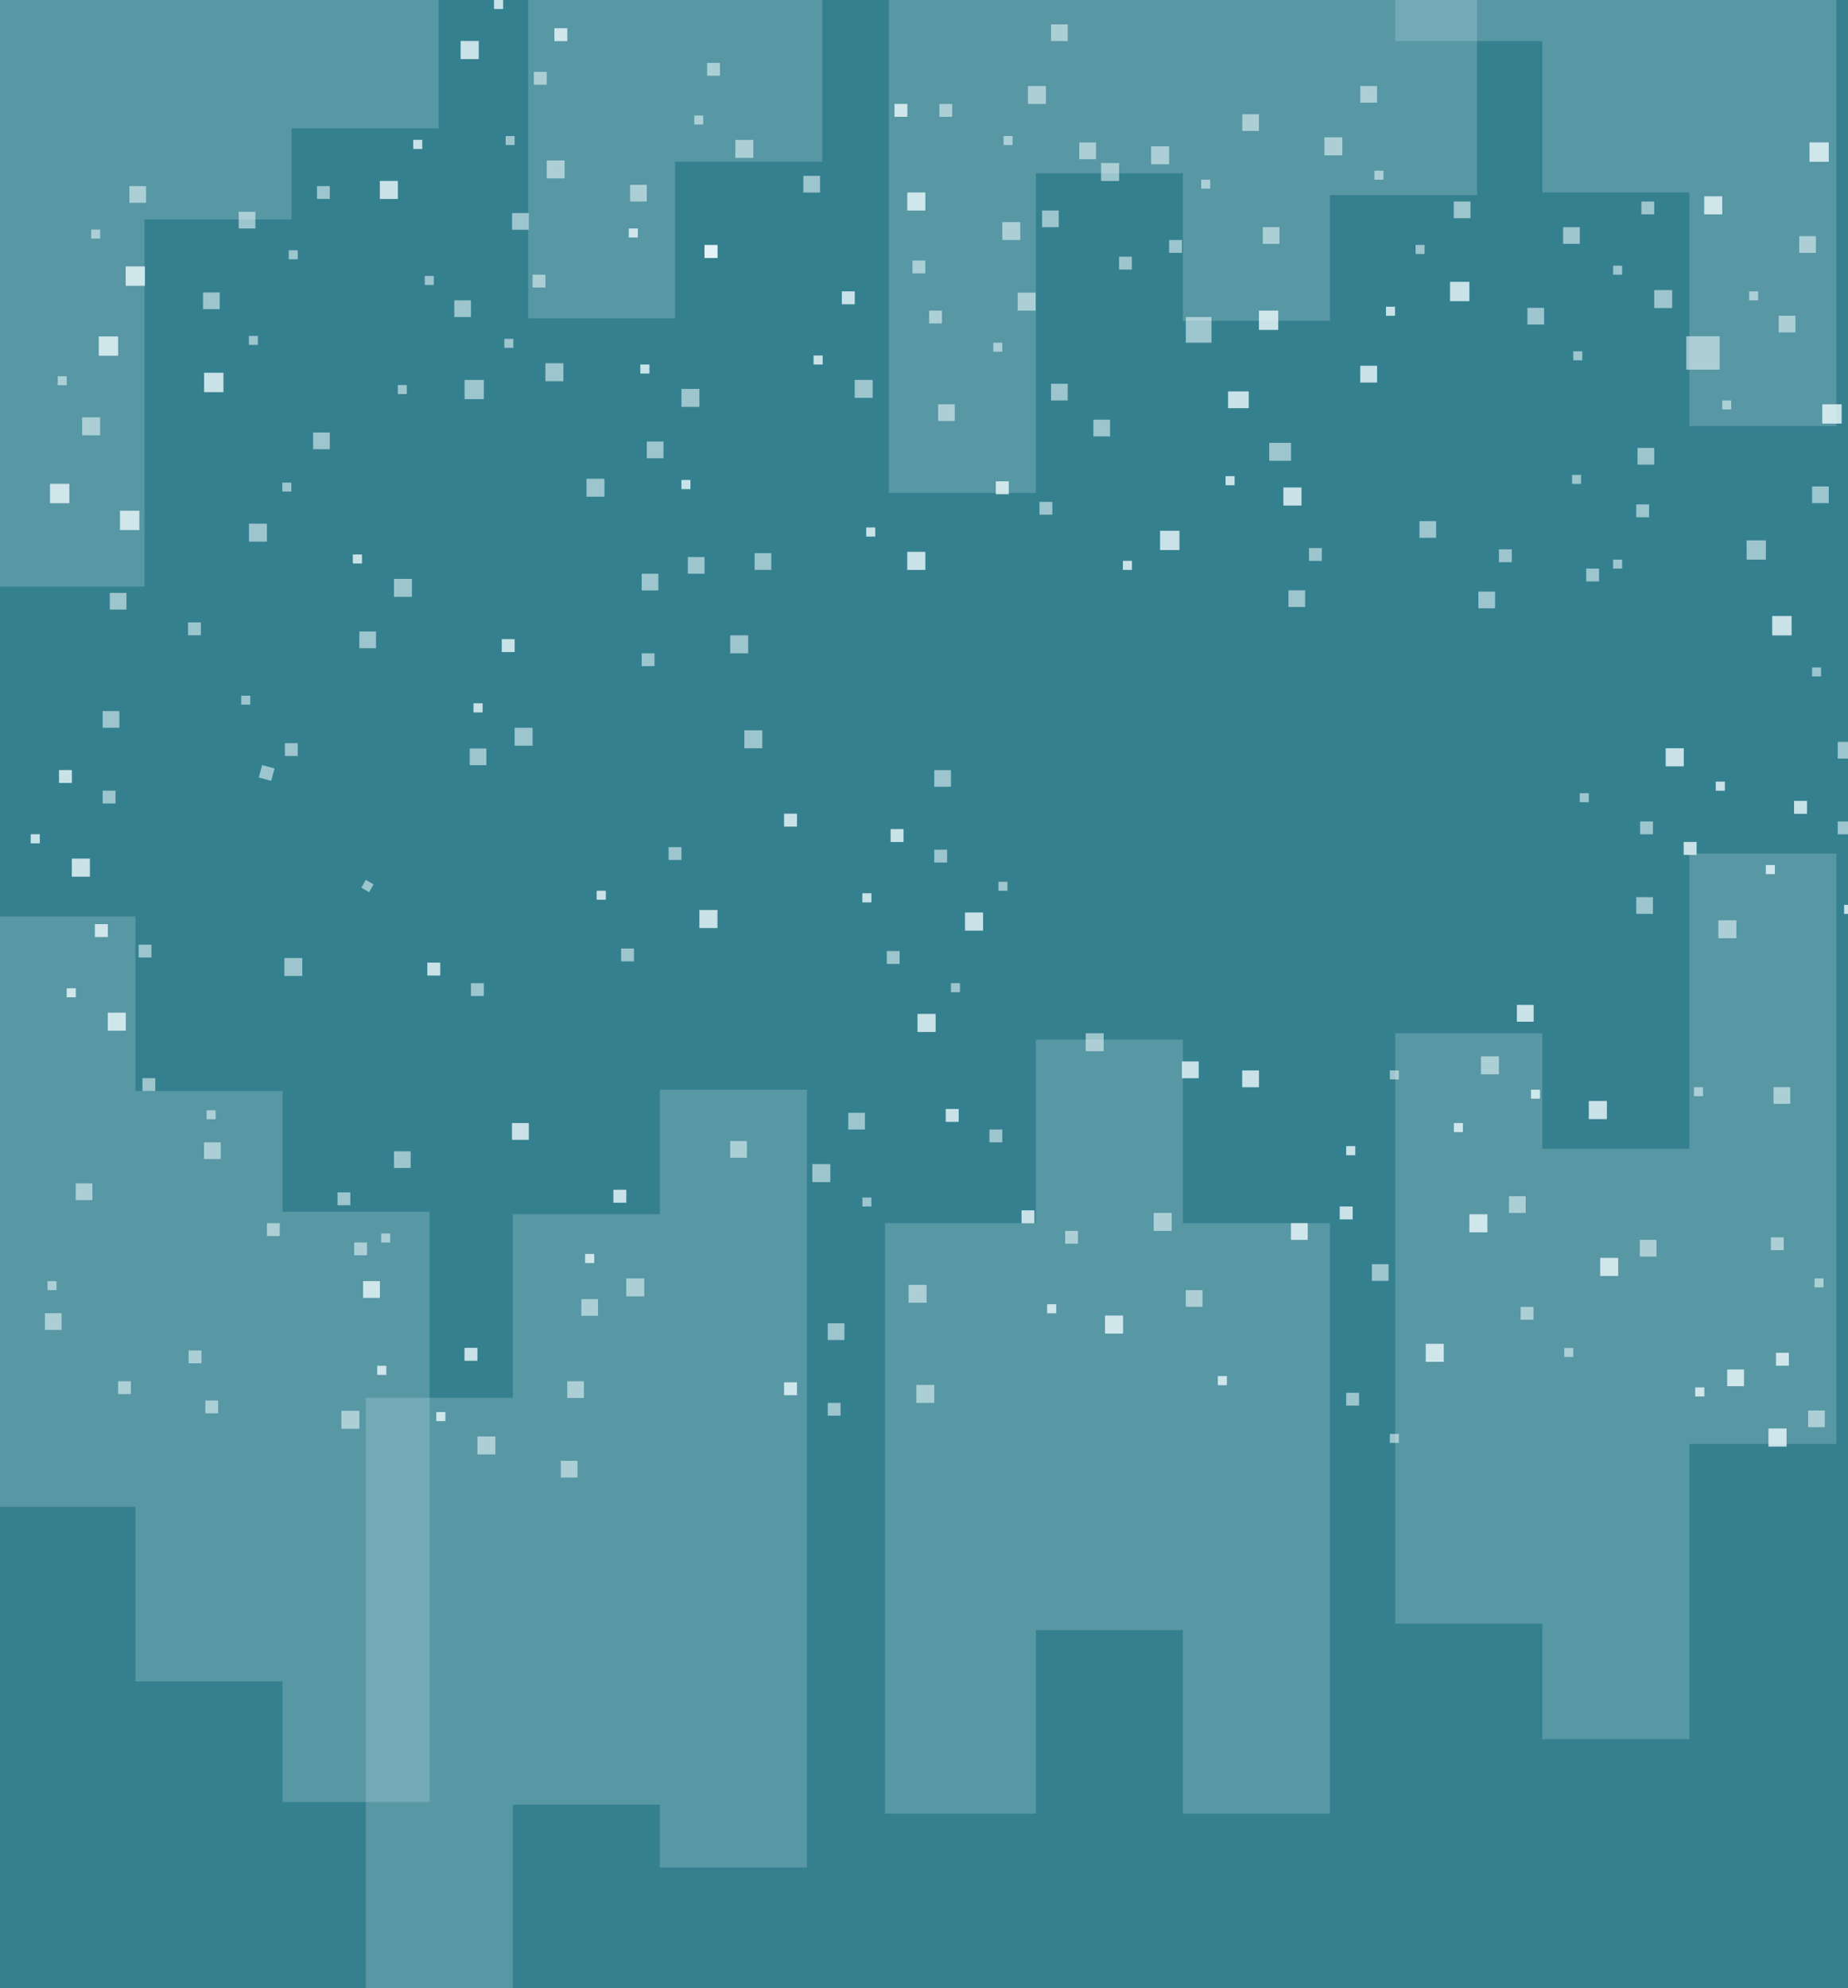 <svg width="1440" height="1549" viewBox="0 0 1440 1549" fill="none" xmlns="http://www.w3.org/2000/svg">
<rect x="0" y="0" width="1440" height="1549" fill="#333333" stroke="none"/>
<g clip-path="url(#clip0)">
<rect width="1440" height="1549" fill="#35808F"/>
<rect x="731" y="315" width="13" height="13" fill="#E8F7FA" fill-opacity="0.58"/>
<rect x="504" y="344" width="13" height="13" fill="#E8F7FA" fill-opacity="0.58"/>
<rect x="244" y="337" width="13" height="13" fill="#E8F7FA" fill-opacity="0.58"/>
<rect x="220" y="376" width="7" height="7" fill="#E8F7FA" fill-opacity="0.58"/>
<rect x="158.186" y="240.854" width="13" height="13" transform="rotate(-90 158.186 240.854)" fill="#E8F7FA" fill-opacity="0.58"/>
<rect x="159.077" y="305.466" width="15" height="15" transform="rotate(-90 159.077 305.466)" fill="#E8F7FA" fill-opacity="0.58"/>
<rect x="159.077" y="305.466" width="15" height="15" transform="rotate(-90 159.077 305.466)" fill="#E8F7FA" fill-opacity="0.58"/>
<rect x="193.937" y="268.714" width="7" height="7" transform="rotate(-90 193.937 268.714)" fill="#E8F7FA" fill-opacity="0.58"/>
<rect x="194" y="408" width="14" height="14" fill="#E8F7FA" fill-opacity="0.58"/>
<rect width="13" height="13" transform="matrix(4.37114e-08 1 1 -4.37114e-08 85.534 461.923)" fill="#E8F7FA" fill-opacity="0.58"/>
<rect width="10" height="10" transform="matrix(4.37114e-08 1 1 -4.37114e-08 146.534 484.923)" fill="#E8F7FA" fill-opacity="0.58"/>
<rect width="15" height="15" transform="matrix(4.37114e-08 1 1 -4.37114e-08 93.534 397.923)" fill="#E8F7FA" fill-opacity="0.58"/>
<rect width="15" height="15" transform="matrix(4.37114e-08 1 1 -4.37114e-08 93.534 397.923)" fill="#E8F7FA" fill-opacity="0.58"/>
<rect width="15" height="15" transform="matrix(-1 4.37114e-08 4.37114e-08 1 54 377)" fill="#E8F7FA" fill-opacity="0.58"/>
<rect width="15" height="15" transform="matrix(-1 4.37114e-08 4.37114e-08 1 54 377)" fill="#E8F7FA" fill-opacity="0.58"/>
<rect width="13" height="13" transform="matrix(4.37114e-08 1 1 -4.37114e-08 1402 184)" fill="#E8F7FA" fill-opacity="0.58"/>
<rect width="15" height="15" transform="matrix(4.37114e-08 1 1 -4.37114e-08 1410 111)" fill="#E8F7FA" fill-opacity="0.58"/>
<rect width="15" height="15" transform="matrix(4.37114e-08 1 1 -4.37114e-08 1410 111)" fill="#E8F7FA" fill-opacity="0.58"/>
<rect width="13" height="13" transform="matrix(4.37114e-08 1 1 -4.37114e-08 1412 379)" fill="#E8F7FA" fill-opacity="0.58"/>
<rect width="15" height="15" transform="matrix(4.37114e-08 1 1 -4.37114e-08 1420 315)" fill="#E8F7FA" fill-opacity="0.58"/>
<rect width="15" height="15" transform="matrix(4.37114e-08 1 1 -4.37114e-08 1420 315)" fill="#E8F7FA" fill-opacity="0.58"/>
<rect width="15" height="15" transform="matrix(-1 0 0 1 92 262.146)" fill="#E8F7FA" fill-opacity="0.58"/>
<rect width="15" height="15" transform="matrix(-1 0 0 1 92 262.146)" fill="#E8F7FA" fill-opacity="0.58"/>
<rect width="7" height="7" transform="matrix(-1 0 0 1 52 293.146)" fill="#E8F7FA" fill-opacity="0.58"/>
<rect width="13" height="13" transform="matrix(0 -1 -1 0 113.814 158)" fill="#E8F7FA" fill-opacity="0.58"/>
<rect width="15" height="15" transform="matrix(0 -1 -1 0 112.923 222.612)" fill="#E8F7FA" fill-opacity="0.58"/>
<rect width="15" height="15" transform="matrix(0 -1 -1 0 112.923 222.612)" fill="#E8F7FA" fill-opacity="0.58"/>
<rect width="7" height="7" transform="matrix(0 -1 -1 0 78.063 185.86)" fill="#E8F7FA" fill-opacity="0.58"/>
<rect width="14" height="14" transform="matrix(-1 0 0 1 78 325.146)" fill="#E8F7FA" fill-opacity="0.58"/>
<rect x="354" y="247" width="13" height="13" transform="rotate(-90 354 247)" fill="#E8F7FA" fill-opacity="0.58"/>
<rect x="415" y="224" width="10" height="10" transform="rotate(-90 415 224)" fill="#E8F7FA" fill-opacity="0.58"/>
<rect x="362" y="311" width="15" height="15" transform="rotate(-90 362 311)" fill="#E8F7FA" fill-opacity="0.58"/>
<rect x="393" y="271" width="7" height="7" transform="rotate(-90 393 271)" fill="#E8F7FA" fill-opacity="0.58"/>
<rect x="310" y="307" width="7" height="7" transform="rotate(-90 310 307)" fill="#E8F7FA" fill-opacity="0.58"/>
<rect x="425" y="297" width="14" height="14" transform="rotate(-90 425 297)" fill="#E8F7FA" fill-opacity="0.58"/>
<rect x="549" y="191" width="10" height="10" fill="#E8F7FA" fill-opacity="0.58"/>
<rect x="490" y="178" width="7" height="7" fill="#E8F7FA" fill-opacity="0.58"/>
<rect x="549" y="191" width="10" height="10" fill="#E8F7FA" fill-opacity="0.58"/>
<rect x="490" y="178" width="7" height="7" fill="#E8F7FA" fill-opacity="0.58"/>
<rect x="656" y="237" width="10" height="10" transform="rotate(-90 656 237)" fill="#E8F7FA" fill-opacity="0.58"/>
<rect x="634" y="284" width="7" height="7" transform="rotate(-90 634 284)" fill="#E8F7FA" fill-opacity="0.58"/>
<rect x="666" y="310" width="14" height="14" transform="rotate(-90 666 310)" fill="#E8F7FA" fill-opacity="0.58"/>
<rect x="499" y="291" width="7" height="7" transform="rotate(-90 499 291)" fill="#E8F7FA" fill-opacity="0.58"/>
<rect x="549" y="191" width="10" height="10" fill="#E8F7FA" fill-opacity="0.58"/>
<rect x="549" y="191" width="10" height="10" fill="#E8F7FA" fill-opacity="0.58"/>
<rect x="656" y="237" width="10" height="10" transform="rotate(-90 656 237)" fill="#E8F7FA" fill-opacity="0.58"/>
<rect x="634" y="284" width="7" height="7" transform="rotate(-90 634 284)" fill="#E8F7FA" fill-opacity="0.58"/>
<rect x="499" y="291" width="7" height="7" transform="rotate(-90 499 291)" fill="#E8F7FA" fill-opacity="0.58"/>
<rect x="186" y="178" width="13" height="13" transform="rotate(-90 186 178)" fill="#E8F7FA" fill-opacity="0.58"/>
<rect x="247" y="155" width="10" height="10" transform="rotate(-90 247 155)" fill="#E8F7FA" fill-opacity="0.58"/>
<rect x="225" y="202" width="7" height="7" transform="rotate(-90 225 202)" fill="#E8F7FA" fill-opacity="0.58"/>
<rect x="322" y="109" width="7" height="7" fill="#E8F7FA" fill-opacity="0.58"/>
<rect x="296" y="141" width="14" height="14" fill="#E8F7FA" fill-opacity="0.58"/>
<rect x="322" y="109" width="7" height="7" fill="#E8F7FA" fill-opacity="0.58"/>
<rect x="296" y="141" width="14" height="14" fill="#E8F7FA" fill-opacity="0.58"/>
<rect x="331" y="222" width="7" height="7" transform="rotate(-90 331 222)" fill="#E8F7FA" fill-opacity="0.58"/>
<rect x="1276" y="349" width="13" height="13" fill="#E8F7FA" fill-opacity="0.58"/>
<rect x="1314" y="262" width="26" height="26" fill="#E8F7FA" fill-opacity="0.58"/>
<rect x="1190.19" y="252.854" width="13" height="13" transform="rotate(-90 1190.19 252.854)" fill="#E8F7FA" fill-opacity="0.58"/>
<rect x="1225.94" y="280.714" width="7" height="7" transform="rotate(-90 1225.94 280.714)" fill="#E8F7FA" fill-opacity="0.58"/>
<rect width="15" height="15" transform="matrix(-1 0 0 1 996 242)" fill="#E8F7FA" fill-opacity="0.58"/>
<rect width="15" height="15" transform="matrix(-1 0 0 1 996 242)" fill="#E8F7FA" fill-opacity="0.58"/>
<rect width="13" height="13" transform="matrix(0 -1 -1 0 1145.81 170)" fill="#E8F7FA" fill-opacity="0.58"/>
<rect width="15" height="15" transform="matrix(0 -1 -1 0 1144.92 234.612)" fill="#E8F7FA" fill-opacity="0.58"/>
<rect width="15" height="15" transform="matrix(0 -1 -1 0 1144.92 234.612)" fill="#E8F7FA" fill-opacity="0.58"/>
<rect width="7" height="7" transform="matrix(0 -1 -1 0 1110.06 197.86)" fill="#E8F7FA" fill-opacity="0.58"/>
<rect x="1386" y="259" width="13" height="13" transform="rotate(-90 1386 259)" fill="#E8F7FA" fill-opacity="0.58"/>
<rect x="1342" y="319" width="7" height="7" transform="rotate(-90 1342 319)" fill="#E8F7FA" fill-opacity="0.58"/>
<rect width="15" height="15" transform="matrix(4.37114e-08 1 1 -4.37114e-08 1381 480)" fill="#E8F7FA" fill-opacity="0.58"/>
<rect width="15" height="15" transform="matrix(4.37114e-08 1 1 -4.37114e-08 1381 480)" fill="#E8F7FA" fill-opacity="0.58"/>
<rect width="7" height="7" transform="matrix(4.37114e-08 1 1 -4.37114e-08 1412 520)" fill="#E8F7FA" fill-opacity="0.58"/>
<rect x="1361" y="436" width="15" height="15" transform="rotate(-90 1361 436)" fill="#E8F7FA" fill-opacity="0.58"/>
<rect x="1257" y="443" width="7" height="7" transform="rotate(-90 1257 443)" fill="#E8F7FA" fill-opacity="0.58"/>
<rect x="1218" y="190" width="13" height="13" transform="rotate(-90 1218 190)" fill="#E8F7FA" fill-opacity="0.58"/>
<rect x="1279" y="167" width="10" height="10" transform="rotate(-90 1279 167)" fill="#E8F7FA" fill-opacity="0.58"/>
<rect x="1257" y="214" width="7" height="7" transform="rotate(-90 1257 214)" fill="#E8F7FA" fill-opacity="0.58"/>
<rect x="1289" y="240" width="14" height="14" transform="rotate(-90 1289 240)" fill="#E8F7FA" fill-opacity="0.58"/>
<rect x="1328" y="153" width="14" height="14" fill="#E8F7FA" fill-opacity="0.58"/>
<rect x="1328" y="153" width="14" height="14" fill="#E8F7FA" fill-opacity="0.58"/>
<rect x="1363" y="234" width="7" height="7" transform="rotate(-90 1363 234)" fill="#E8F7FA" fill-opacity="0.58"/>
<rect x="531" y="317" width="14" height="14" transform="rotate(-90 531 317)" fill="#E8F7FA" fill-opacity="0.58"/>
<rect x="536" y="434" width="13" height="13" fill="#E8F7FA" fill-opacity="0.58"/>
<rect x="457" y="387" width="14" height="14" transform="rotate(-90 457 387)" fill="#E8F7FA" fill-opacity="0.58"/>
<rect x="531" y="381" width="7" height="7" transform="rotate(-90 531 381)" fill="#E8F7FA" fill-opacity="0.58"/>
<rect x="531" y="381" width="7" height="7" transform="rotate(-90 531 381)" fill="#E8F7FA" fill-opacity="0.58"/>
<rect x="280" y="492" width="13" height="13" fill="#E8F7FA" fill-opacity="0.58"/>
<rect x="275" y="439" width="7" height="7" transform="rotate(-90 275 439)" fill="#E8F7FA" fill-opacity="0.58"/>
<rect x="275" y="439" width="7" height="7" transform="rotate(-90 275 439)" fill="#E8F7FA" fill-opacity="0.58"/>
<rect x="307" y="465" width="14" height="14" transform="rotate(-90 307 465)" fill="#E8F7FA" fill-opacity="0.58"/>
<rect x="478" y="937" width="10" height="10" transform="rotate(-90 478 937)" fill="#E8F7FA" fill-opacity="0.58"/>
<rect x="456" y="984" width="7" height="7" transform="rotate(-90 456 984)" fill="#E8F7FA" fill-opacity="0.58"/>
<rect x="478" y="937" width="10" height="10" transform="rotate(-90 478 937)" fill="#E8F7FA" fill-opacity="0.58"/>
<rect x="456" y="984" width="7" height="7" transform="rotate(-90 456 984)" fill="#E8F7FA" fill-opacity="0.58"/>
<rect x="488" y="1010" width="14" height="14" transform="rotate(-90 488 1010)" fill="#E8F7FA" fill-opacity="0.58"/>
<rect x="841" y="124" width="13" height="13" transform="rotate(-90 841 124)" fill="#E8F7FA" fill-opacity="0.58"/>
<rect x="721" y="213" width="10" height="10" transform="rotate(180 721 213)" fill="#E8F7FA" fill-opacity="0.58"/>
<rect x="795" y="187" width="14" height="14" transform="rotate(180 795 187)" fill="#E8F7FA" fill-opacity="0.58"/>
<rect x="697" y="91" width="10" height="10" transform="rotate(-90 697 91)" fill="#E8F7FA" fill-opacity="0.58"/>
<rect x="707" y="164" width="14" height="14" transform="rotate(-90 707 164)" fill="#E8F7FA" fill-opacity="0.58"/>
<rect x="697" y="91" width="10" height="10" transform="rotate(-90 697 91)" fill="#E8F7FA" fill-opacity="0.58"/>
<rect x="707" y="164" width="14" height="14" transform="rotate(-90 707 164)" fill="#E8F7FA" fill-opacity="0.58"/>
<rect x="860" y="819" width="14" height="14" transform="rotate(180 860 819)" fill="#E8F7FA" fill-opacity="0.58"/>
<rect x="752" y="725" width="14" height="14" transform="rotate(-90 752 725)" fill="#E8F7FA" fill-opacity="0.58"/>
<rect x="752" y="725" width="14" height="14" transform="rotate(-90 752 725)" fill="#E8F7FA" fill-opacity="0.58"/>
<rect x="819" y="32" width="13" height="13" transform="rotate(-90 819 32)" fill="#E8F7FA" fill-opacity="0.58"/>
<rect x="742" y="91" width="10" height="10" transform="rotate(180 742 91)" fill="#E8F7FA" fill-opacity="0.58"/>
<rect x="789" y="113" width="7" height="7" transform="rotate(180 789 113)" fill="#E8F7FA" fill-opacity="0.58"/>
<rect x="815" y="81" width="14" height="14" transform="rotate(180 815 81)" fill="#E8F7FA" fill-opacity="0.58"/>
<rect x="626" y="137" width="13" height="13" fill="#E8F7FA" fill-opacity="0.58"/>
<rect x="399" y="166" width="13" height="13" fill="#E8F7FA" fill-opacity="0.58"/>
<rect x="432" y="22" width="10" height="10" fill="#E8F7FA" fill-opacity="0.58"/>
<rect x="385" width="7" height="7" fill="#E8F7FA" fill-opacity="0.58"/>
<rect x="359" y="32" width="14" height="14" fill="#E8F7FA" fill-opacity="0.58"/>
<rect x="432" y="22" width="10" height="10" fill="#E8F7FA" fill-opacity="0.58"/>
<rect x="385" width="7" height="7" fill="#E8F7FA" fill-opacity="0.58"/>
<rect x="359" y="32" width="14" height="14" fill="#E8F7FA" fill-opacity="0.58"/>
<rect x="551" y="59" width="10" height="10" transform="rotate(-90 551 59)" fill="#E8F7FA" fill-opacity="0.58"/>
<rect x="541" y="97" width="7" height="7" transform="rotate(-90 541 97)" fill="#E8F7FA" fill-opacity="0.58"/>
<rect x="573" y="123" width="14" height="14" transform="rotate(-90 573 123)" fill="#E8F7FA" fill-opacity="0.58"/>
<rect x="491" y="144" width="13" height="13" fill="#E8F7FA" fill-opacity="0.58"/>
<rect x="416" y="66" width="10" height="10" transform="rotate(-90 416 66)" fill="#E8F7FA" fill-opacity="0.58"/>
<rect x="394" y="113" width="7" height="7" transform="rotate(-90 394 113)" fill="#E8F7FA" fill-opacity="0.58"/>
<rect x="426" y="139" width="14" height="14" transform="rotate(-90 426 139)" fill="#E8F7FA" fill-opacity="0.58"/>
<rect x="812" y="177" width="13" height="13" transform="rotate(-90 812 177)" fill="#E8F7FA" fill-opacity="0.58"/>
<rect x="776" y="385" width="10" height="10" transform="rotate(-90 776 385)" fill="#E8F7FA" fill-opacity="0.58"/>
<rect x="675" y="418" width="7" height="7" transform="rotate(-90 675 418)" fill="#E8F7FA" fill-opacity="0.58"/>
<rect x="707" y="444" width="14" height="14" transform="rotate(-90 707 444)" fill="#E8F7FA" fill-opacity="0.58"/>
<rect x="776" y="385" width="10" height="10" transform="rotate(-90 776 385)" fill="#E8F7FA" fill-opacity="0.58"/>
<rect x="675" y="418" width="7" height="7" transform="rotate(-90 675 418)" fill="#E8F7FA" fill-opacity="0.58"/>
<rect x="707" y="444" width="14" height="14" transform="rotate(-90 707 444)" fill="#E8F7FA" fill-opacity="0.58"/>
<rect x="734" y="252" width="10" height="10" transform="rotate(180 734 252)" fill="#E8F7FA" fill-opacity="0.58"/>
<rect x="1168" y="438" width="10" height="10" transform="rotate(-90 1168 438)" fill="#E8F7FA" fill-opacity="0.58"/>
<rect x="1285" y="403" width="10" height="10" transform="rotate(180 1285 403)" fill="#E8F7FA" fill-opacity="0.58"/>
<rect x="1320" y="854" width="7" height="7" transform="rotate(-90 1320 854)" fill="#E8F7FA" fill-opacity="0.58"/>
<rect x="1246" y="453" width="10" height="10" transform="rotate(180 1246 453)" fill="#E8F7FA" fill-opacity="0.58"/>
<rect x="297" y="968" width="7" height="7" transform="rotate(-90 297 968)" fill="#E8F7FA" fill-opacity="0.58"/>
<rect x="208" y="963" width="10" height="10" transform="rotate(-90 208 963)" fill="#E8F7FA" fill-opacity="0.58"/>
<rect x="273" y="939" width="10" height="10" transform="rotate(180 273 939)" fill="#E8F7FA" fill-opacity="0.58"/>
<rect x="286" y="978" width="10" height="10" transform="rotate(180 286 978)" fill="#E8F7FA" fill-opacity="0.58"/>
<rect x="781" y="274" width="7" height="7" transform="rotate(180 781 274)" fill="#E8F7FA" fill-opacity="0.58"/>
<rect x="1090" y="841" width="7" height="7" transform="rotate(180 1090 841)" fill="#E8F7FA" fill-opacity="0.58"/>
<rect x="807" y="242" width="14" height="14" transform="rotate(180 807 242)" fill="#E8F7FA" fill-opacity="0.58"/>
<rect x="819" y="312" width="13" height="13" transform="rotate(-90 819 312)" fill="#E8F7FA" fill-opacity="0.58"/>
<rect x="820" y="401" width="10" height="10" transform="rotate(180 820 401)" fill="#E8F7FA" fill-opacity="0.58"/>
<rect x="80" y="554" width="13" height="13" fill="#E8F7FA" fill-opacity="0.58"/>
<rect x="46" y="610" width="10" height="10" transform="rotate(-90 46 610)" fill="#E8F7FA" fill-opacity="0.58"/>
<rect x="24" y="657" width="7" height="7" transform="rotate(-90 24 657)" fill="#E8F7FA" fill-opacity="0.58"/>
<rect x="56" y="683" width="14" height="14" transform="rotate(-90 56 683)" fill="#E8F7FA" fill-opacity="0.58"/>
<rect x="46" y="610" width="10" height="10" transform="rotate(-90 46 610)" fill="#E8F7FA" fill-opacity="0.58"/>
<rect x="24" y="657" width="7" height="7" transform="rotate(-90 24 657)" fill="#E8F7FA" fill-opacity="0.58"/>
<rect x="56" y="683" width="14" height="14" transform="rotate(-90 56 683)" fill="#E8F7FA" fill-opacity="0.58"/>
<rect x="90" y="626" width="10" height="10" transform="rotate(180 90 626)" fill="#E8F7FA" fill-opacity="0.58"/>
<rect x="74" y="730" width="10" height="10" transform="rotate(-90 74 730)" fill="#E8F7FA" fill-opacity="0.58"/>
<rect x="52" y="777" width="7" height="7" transform="rotate(-90 52 777)" fill="#E8F7FA" fill-opacity="0.58"/>
<rect x="84" y="803" width="14" height="14" transform="rotate(-90 84 803)" fill="#E8F7FA" fill-opacity="0.58"/>
<rect x="74" y="730" width="10" height="10" transform="rotate(-90 74 730)" fill="#E8F7FA" fill-opacity="0.58"/>
<rect x="52" y="777" width="7" height="7" transform="rotate(-90 52 777)" fill="#E8F7FA" fill-opacity="0.58"/>
<rect x="84" y="803" width="14" height="14" transform="rotate(-90 84 803)" fill="#E8F7FA" fill-opacity="0.58"/>
<rect x="118" y="746" width="10" height="10" transform="rotate(180 118 746)" fill="#E8F7FA" fill-opacity="0.58"/>
<rect x="222" y="579" width="10" height="10" fill="#E8F7FA" fill-opacity="0.58"/>
<rect x="188" y="542" width="7" height="7" fill="#E8F7FA" fill-opacity="0.58"/>
<rect x="201.673" y="605.774" width="10" height="10" transform="rotate(-75 201.673 605.774)" fill="#E8F7FA" fill-opacity="0.58"/>
<rect x="728" y="600" width="13" height="13" fill="#E8F7FA" fill-opacity="0.58"/>
<rect x="694" y="656" width="10" height="10" transform="rotate(-90 694 656)" fill="#E8F7FA" fill-opacity="0.58"/>
<rect x="672" y="703" width="7" height="7" transform="rotate(-90 672 703)" fill="#E8F7FA" fill-opacity="0.58"/>
<rect x="694" y="656" width="10" height="10" transform="rotate(-90 694 656)" fill="#E8F7FA" fill-opacity="0.58"/>
<rect x="580" y="583" width="14" height="14" transform="rotate(-90 580 583)" fill="#E8F7FA" fill-opacity="0.58"/>
<rect x="611" y="644" width="10" height="10" transform="rotate(-90 611 644)" fill="#E8F7FA" fill-opacity="0.58"/>
<rect x="611" y="644" width="10" height="10" transform="rotate(-90 611 644)" fill="#E8F7FA" fill-opacity="0.58"/>
<rect x="672" y="703" width="7" height="7" transform="rotate(-90 672 703)" fill="#E8F7FA" fill-opacity="0.58"/>
<rect x="738" y="672" width="10" height="10" transform="rotate(180 738 672)" fill="#E8F7FA" fill-opacity="0.58"/>
<rect x="785" y="694" width="7" height="7" transform="rotate(180 785 694)" fill="#E8F7FA" fill-opacity="0.58"/>
<rect x="715" y="804" width="14" height="14" transform="rotate(-90 715 804)" fill="#E8F7FA" fill-opacity="0.58"/>
<rect x="715" y="804" width="14" height="14" transform="rotate(-90 715 804)" fill="#E8F7FA" fill-opacity="0.58"/>
<rect x="701" y="751" width="10" height="10" transform="rotate(180 701 751)" fill="#E8F7FA" fill-opacity="0.58"/>
<rect x="545" y="723" width="14" height="14" transform="rotate(-90 545 723)" fill="#E8F7FA" fill-opacity="0.58"/>
<rect x="545" y="723" width="14" height="14" transform="rotate(-90 545 723)" fill="#E8F7FA" fill-opacity="0.58"/>
<rect x="465" y="701" width="7" height="7" transform="rotate(-90 465 701)" fill="#E8F7FA" fill-opacity="0.58"/>
<rect x="465" y="701" width="7" height="7" transform="rotate(-90 465 701)" fill="#E8F7FA" fill-opacity="0.58"/>
<rect x="531" y="670" width="10" height="10" transform="rotate(180 531 670)" fill="#E8F7FA" fill-opacity="0.58"/>
<rect x="494" y="749" width="10" height="10" transform="rotate(180 494 749)" fill="#E8F7FA" fill-opacity="0.58"/>
<rect x="221.562" y="746.39" width="14" height="14" fill="#E8F7FA" fill-opacity="0.58"/>
<rect x="285.053" y="685.545" width="7" height="7" transform="rotate(30 285.053 685.545)" fill="#E8F7FA" fill-opacity="0.58"/>
<rect x="748" y="773" width="7" height="7" transform="rotate(180 748 773)" fill="#E8F7FA" fill-opacity="0.58"/>
<rect x="1288" y="712" width="13" height="13" transform="rotate(-180 1288 712)" fill="#E8F7FA" fill-opacity="0.58"/>
<rect x="1353" y="717" width="14" height="14" transform="rotate(90 1353 717)" fill="#E8F7FA" fill-opacity="0.58"/>
<rect x="1322" y="656" width="10" height="10" transform="rotate(90 1322 656)" fill="#E8F7FA" fill-opacity="0.58"/>
<rect x="1344" y="609" width="7" height="7" transform="rotate(90 1344 609)" fill="#E8F7FA" fill-opacity="0.58"/>
<rect x="1312" y="583" width="14" height="14" transform="rotate(90 1312 583)" fill="#E8F7FA" fill-opacity="0.58"/>
<rect x="1322" y="656" width="10" height="10" transform="rotate(90 1322 656)" fill="#E8F7FA" fill-opacity="0.58"/>
<rect x="1344" y="609" width="7" height="7" transform="rotate(90 1344 609)" fill="#E8F7FA" fill-opacity="0.58"/>
<rect x="1312" y="583" width="14" height="14" transform="rotate(90 1312 583)" fill="#E8F7FA" fill-opacity="0.58"/>
<rect x="1278" y="640" width="10" height="10" fill="#E8F7FA" fill-opacity="0.58"/>
<rect x="1432" y="578" width="13" height="13" fill="#E8F7FA" fill-opacity="0.58"/>
<rect x="1398" y="634" width="10" height="10" transform="rotate(-90 1398 634)" fill="#E8F7FA" fill-opacity="0.58"/>
<rect x="1376" y="681" width="7" height="7" transform="rotate(-90 1376 681)" fill="#E8F7FA" fill-opacity="0.58"/>
<rect x="1398" y="634" width="10" height="10" transform="rotate(-90 1398 634)" fill="#E8F7FA" fill-opacity="0.58"/>
<rect x="1376" y="681" width="7" height="7" transform="rotate(-90 1376 681)" fill="#E8F7FA" fill-opacity="0.58"/>
<rect x="1395" y="860" width="13" height="13" transform="rotate(-180 1395 860)" fill="#E8F7FA" fill-opacity="0.58"/>
<rect x="1444" y="705" width="7" height="7" transform="rotate(90 1444 705)" fill="#E8F7FA" fill-opacity="0.58"/>
<rect x="1444" y="705" width="7" height="7" transform="rotate(90 1444 705)" fill="#E8F7FA" fill-opacity="0.58"/>
<rect x="1442" y="650" width="10" height="10" transform="rotate(-180 1442 650)" fill="#E8F7FA" fill-opacity="0.58"/>
<rect x="1231" y="618" width="7" height="7" fill="#E8F7FA" fill-opacity="0.58"/>
<rect x="796" y="953" width="10" height="10" transform="rotate(-90 796 953)" fill="#E8F7FA" fill-opacity="0.58"/>
<rect x="796" y="953" width="10" height="10" transform="rotate(-90 796 953)" fill="#E8F7FA" fill-opacity="0.58"/>
<rect x="840" y="969" width="10" height="10" transform="rotate(180 840 969)" fill="#E8F7FA" fill-opacity="0.58"/>
<rect x="737" y="874" width="10" height="10" transform="rotate(-90 737 874)" fill="#E8F7FA" fill-opacity="0.58"/>
<rect x="737" y="874" width="10" height="10" transform="rotate(-90 737 874)" fill="#E8F7FA" fill-opacity="0.58"/>
<rect x="781" y="890" width="10" height="10" transform="rotate(180 781 890)" fill="#E8F7FA" fill-opacity="0.58"/>
<rect x="333" y="760" width="10" height="10" transform="rotate(-90 333 760)" fill="#E8F7FA" fill-opacity="0.58"/>
<rect x="333" y="760" width="10" height="10" transform="rotate(-90 333 760)" fill="#E8F7FA" fill-opacity="0.58"/>
<rect x="377" y="776" width="10" height="10" transform="rotate(180 377 776)" fill="#E8F7FA" fill-opacity="0.58"/>
<rect x="913" y="959" width="14" height="14" transform="rotate(180 913 959)" fill="#E8F7FA" fill-opacity="0.58"/>
<rect x="500" y="447" width="13" height="13" fill="#E8F7FA" fill-opacity="0.58"/>
<rect x="588" y="444" width="13" height="13" transform="rotate(-90 588 444)" fill="#E8F7FA" fill-opacity="0.58"/>
<rect x="510" y="519" width="10" height="10" transform="rotate(180 510 519)" fill="#E8F7FA" fill-opacity="0.58"/>
<rect x="583" y="509" width="14" height="14" transform="rotate(180 583 509)" fill="#E8F7FA" fill-opacity="0.58"/>
<rect width="16" height="13" transform="matrix(1 7.16867e-07 1.06613e-08 -1 957 318)" fill="#E8F7FA" fill-opacity="0.58"/>
<rect x="865" y="340" width="13" height="13" transform="rotate(180 865 340)" fill="#E8F7FA" fill-opacity="0.58"/>
<rect x="962" y="371" width="7" height="7" transform="rotate(90 962 371)" fill="#E8F7FA" fill-opacity="0.58"/>
<rect width="14" height="17" transform="matrix(-1.56721e-07 1 1 1.09725e-07 989 345)" fill="#E8F7FA" fill-opacity="0.58"/>
<rect x="924" y="267" width="20" height="20" transform="rotate(-90 924 267)" fill="#E8F7FA" fill-opacity="0.58"/>
<rect x="984" y="190" width="13" height="13" transform="rotate(-90 984 190)" fill="#E8F7FA" fill-opacity="0.58"/>
<rect x="172" y="903" width="13" height="13" transform="rotate(180 172 903)" fill="#E8F7FA" fill-opacity="0.58"/>
<rect x="72" y="935" width="13" height="13" transform="rotate(180 72 935)" fill="#E8F7FA" fill-opacity="0.58"/>
<rect x="121" y="850" width="10" height="10" transform="rotate(180 121 850)" fill="#E8F7FA" fill-opacity="0.58"/>
<rect x="168" y="872" width="7" height="7" transform="rotate(180 168 872)" fill="#E8F7FA" fill-opacity="0.58"/>
<rect x="1060" y="298" width="13" height="13" transform="rotate(-90 1060 298)" fill="#E8F7FA" fill-opacity="0.58"/>
<rect x="919" y="413.534" width="15" height="15" transform="rotate(90 919 413.534)" fill="#E8F7FA" fill-opacity="0.58"/>
<rect x="919" y="413.534" width="15" height="15" transform="rotate(90 919 413.534)" fill="#E8F7FA" fill-opacity="0.58"/>
<rect x="674" y="880" width="13" height="13" transform="rotate(180 674 880)" fill="#E8F7FA" fill-opacity="0.58"/>
<rect x="582" y="902" width="13" height="13" transform="rotate(180 582 902)" fill="#E8F7FA" fill-opacity="0.58"/>
<rect x="679" y="933" width="7" height="7" transform="rotate(90 679 933)" fill="#E8F7FA" fill-opacity="0.58"/>
<rect x="647" y="907" width="14" height="14" transform="rotate(90 647 907)" fill="#E8F7FA" fill-opacity="0.58"/>
<rect width="14" height="14" transform="matrix(1 8.11706e-08 8.11706e-08 -1 1000.08 393.854)" fill="#E8F7FA" fill-opacity="0.58"/>
<rect width="16" height="13" transform="matrix(1 7.16867e-07 1.06613e-08 -1 957 318)" fill="#E8F7FA" fill-opacity="0.58"/>
<rect x="962" y="371" width="7" height="7" transform="rotate(90 962 371)" fill="#E8F7FA" fill-opacity="0.58"/>
<rect x="882" y="437" width="7" height="7" transform="rotate(90 882 437)" fill="#E8F7FA" fill-opacity="0.58"/>
<rect x="882" y="437" width="7" height="7" transform="rotate(90 882 437)" fill="#E8F7FA" fill-opacity="0.58"/>
<rect x="412" y="888" width="13" height="13" transform="rotate(180 412 888)" fill="#E8F7FA" fill-opacity="0.58"/>
<rect x="320" y="910" width="13" height="13" transform="rotate(180 320 910)" fill="#E8F7FA" fill-opacity="0.58"/>
<rect x="412" y="888" width="13" height="13" transform="rotate(180 412 888)" fill="#E8F7FA" fill-opacity="0.58"/>
<rect x="1060" y="298" width="13" height="13" transform="rotate(-90 1060 298)" fill="#E8F7FA" fill-opacity="0.58"/>
<rect width="14" height="14" transform="matrix(1 8.11706e-08 8.11706e-08 -1 1000.08 393.854)" fill="#E8F7FA" fill-opacity="0.58"/>
<rect x="1195" y="796" width="13" height="13" transform="rotate(180 1195 796)" fill="#E8F7FA" fill-opacity="0.58"/>
<rect x="1200" y="849" width="7" height="7" transform="rotate(90 1200 849)" fill="#E8F7FA" fill-opacity="0.58"/>
<rect x="1168" y="823" width="14" height="14" transform="rotate(90 1168 823)" fill="#E8F7FA" fill-opacity="0.58"/>
<rect width="14" height="14" transform="matrix(1 8.11706e-08 8.11706e-08 -1 1238.08 871.854)" fill="#E8F7FA" fill-opacity="0.58"/>
<rect x="1195" y="796" width="13" height="13" transform="rotate(180 1195 796)" fill="#E8F7FA" fill-opacity="0.58"/>
<rect x="1200" y="849" width="7" height="7" transform="rotate(90 1200 849)" fill="#E8F7FA" fill-opacity="0.58"/>
<rect width="14" height="14" transform="matrix(1 8.11706e-08 8.11706e-08 -1 1238.08 871.854)" fill="#E8F7FA" fill-opacity="0.58"/>
<rect x="934" y="840" width="13" height="13" transform="rotate(180 934 840)" fill="#E8F7FA" fill-opacity="0.58"/>
<rect x="968" y="847" width="13" height="13" transform="rotate(-90 968 847)" fill="#E8F7FA" fill-opacity="0.58"/>
<rect x="934" y="840" width="13" height="13" transform="rotate(180 934 840)" fill="#E8F7FA" fill-opacity="0.58"/>
<rect x="968" y="847" width="13" height="13" transform="rotate(-90 968 847)" fill="#E8F7FA" fill-opacity="0.58"/>
<rect width="7" height="7" transform="matrix(1 8.74228e-08 8.74228e-08 -1 1225 377)" fill="#E8F7FA" fill-opacity="0.58"/>
<rect width="13" height="13" transform="matrix(-1 8.67241e-09 8.67241e-09 1 1165 460.923)" fill="#E8F7FA" fill-opacity="0.58"/>
<rect x="1020" y="437" width="10" height="10" transform="rotate(-90 1020 437)" fill="#E8F7FA" fill-opacity="0.58"/>
<rect width="13" height="13" transform="matrix(-1 8.67241e-09 8.67241e-09 1 1017 459.923)" fill="#E8F7FA" fill-opacity="0.58"/>
<rect width="7" height="7" transform="matrix(1 8.74228e-08 8.74228e-08 -1 1132.92 882)" fill="#E8F7FA" fill-opacity="0.58"/>
<rect width="13" height="13" transform="matrix(-1 8.67241e-09 8.67241e-09 1 1188.85 932)" fill="#E8F7FA" fill-opacity="0.58"/>
<rect width="7" height="7" transform="matrix(1 8.74228e-08 8.74228e-08 -1 1132.92 882)" fill="#E8F7FA" fill-opacity="0.58"/>
<rect x="266" y="1113.15" width="14" height="14" transform="rotate(-90 266 1113.15)" fill="#E8F7FA" fill-opacity="0.58"/>
<rect x="437" y="1138.15" width="13" height="13" fill="#E8F7FA" fill-opacity="0.58"/>
<rect x="362" y="1060.15" width="10" height="10" transform="rotate(-90 362 1060.15)" fill="#E8F7FA" fill-opacity="0.58"/>
<rect x="340" y="1107.15" width="7" height="7" transform="rotate(-90 340 1107.15)" fill="#E8F7FA" fill-opacity="0.58"/>
<rect x="362" y="1060.15" width="10" height="10" transform="rotate(-90 362 1060.15)" fill="#E8F7FA" fill-opacity="0.58"/>
<rect x="340" y="1107.15" width="7" height="7" transform="rotate(-90 340 1107.15)" fill="#E8F7FA" fill-opacity="0.58"/>
<rect x="372" y="1133.15" width="14" height="14" transform="rotate(-90 372 1133.15)" fill="#E8F7FA" fill-opacity="0.58"/>
<rect x="1218.92" y="1057.22" width="7" height="7" transform="rotate(-90 1218.92 1057.22)" fill="#E8F7FA" fill-opacity="0.58"/>
<rect x="1194.92" y="1028.22" width="10" height="10" transform="rotate(180 1194.92 1028.22)" fill="#E8F7FA" fill-opacity="0.58"/>
<rect x="92" y="1086.15" width="10" height="10" transform="rotate(-90 92 1086.15)" fill="#E8F7FA" fill-opacity="0.58"/>
<rect x="157" y="1062.15" width="10" height="10" transform="rotate(180 157 1062.15)" fill="#E8F7FA" fill-opacity="0.58"/>
<rect x="170" y="1101.15" width="10" height="10" transform="rotate(180 170 1101.15)" fill="#E8F7FA" fill-opacity="0.58"/>
<rect x="924" y="1005.15" width="13" height="13" fill="#E8F7FA" fill-opacity="0.58"/>
<rect x="645" y="1031" width="13" height="13" fill="#E8F7FA" fill-opacity="0.58"/>
<rect x="611" y="1087" width="10" height="10" transform="rotate(-90 611 1087)" fill="#E8F7FA" fill-opacity="0.58"/>
<rect x="611" y="1087" width="10" height="10" transform="rotate(-90 611 1087)" fill="#E8F7FA" fill-opacity="0.58"/>
<rect x="655" y="1103" width="10" height="10" transform="rotate(180 655 1103)" fill="#E8F7FA" fill-opacity="0.58"/>
<rect x="728" y="1093" width="14" height="14" transform="rotate(180 728 1093)" fill="#E8F7FA" fill-opacity="0.58"/>
<rect x="48" y="1036.15" width="13" height="13" transform="rotate(180 48 1036.15)" fill="#E8F7FA" fill-opacity="0.58"/>
<rect x="44" y="1005.15" width="7" height="7" transform="rotate(180 44 1005.15)" fill="#E8F7FA" fill-opacity="0.58"/>
<rect x="442" y="1089.15" width="13" height="13" transform="rotate(-90 442 1089.15)" fill="#E8F7FA" fill-opacity="0.58"/>
<rect x="466" y="1025.15" width="13" height="13" transform="rotate(180 466 1025.15)" fill="#E8F7FA" fill-opacity="0.58"/>
<rect x="391" y="508" width="10" height="10" transform="rotate(-90 391 508)" fill="#E8F7FA" fill-opacity="0.58"/>
<rect x="369" y="555" width="7" height="7" transform="rotate(-90 369 555)" fill="#E8F7FA" fill-opacity="0.58"/>
<rect x="391" y="508" width="10" height="10" transform="rotate(-90 391 508)" fill="#E8F7FA" fill-opacity="0.58"/>
<rect x="369" y="555" width="7" height="7" transform="rotate(-90 369 555)" fill="#E8F7FA" fill-opacity="0.58"/>
<rect x="401" y="581" width="14" height="14" transform="rotate(-90 401 581)" fill="#E8F7FA" fill-opacity="0.58"/>
<rect x="379" y="596.146" width="13" height="13" transform="rotate(180 379 596.146)" fill="#E8F7FA" fill-opacity="0.58"/>
<rect x="296" y="1011.15" width="13" height="13" transform="rotate(180 296 1011.15)" fill="#E8F7FA" fill-opacity="0.58"/>
<rect x="301" y="1064.15" width="7" height="7" transform="rotate(90 301 1064.15)" fill="#E8F7FA" fill-opacity="0.58"/>
<rect x="296" y="1011.15" width="13" height="13" transform="rotate(180 296 1011.15)" fill="#E8F7FA" fill-opacity="0.58"/>
<rect x="301" y="1064.15" width="7" height="7" transform="rotate(90 301 1064.15)" fill="#E8F7FA" fill-opacity="0.58"/>
<rect width="14" height="14" transform="matrix(1 8.11706e-08 8.11706e-08 -1 1145 960.077)" fill="#E8F7FA" fill-opacity="0.58"/>
<rect width="14" height="14" transform="matrix(1 8.11706e-08 8.11706e-08 -1 1145 960.077)" fill="#E8F7FA" fill-opacity="0.58"/>
<rect x="1413.92" y="1003" width="7" height="7" transform="rotate(-90 1413.92 1003)" fill="#E8F7FA" fill-opacity="0.58"/>
<rect x="1389.92" y="974" width="10" height="10" transform="rotate(180 1389.92 974)" fill="#E8F7FA" fill-opacity="0.58"/>
<rect width="13" height="13" transform="matrix(-1 8.67241e-09 8.67241e-09 1 1290.77 966)" fill="#E8F7FA" fill-opacity="0.58"/>
<rect width="14" height="14" transform="matrix(1 8.11706e-08 8.11706e-08 -1 1246.92 994.077)" fill="#E8F7FA" fill-opacity="0.58"/>
<rect width="14" height="14" transform="matrix(1 8.11706e-08 8.11706e-08 -1 1246.92 994.077)" fill="#E8F7FA" fill-opacity="0.58"/>
<rect x="1083" y="1124.15" width="7" height="7" transform="rotate(-90 1083 1124.15)" fill="#E8F7FA" fill-opacity="0.58"/>
<rect x="1059" y="1095.15" width="10" height="10" transform="rotate(180 1059 1095.15)" fill="#E8F7FA" fill-opacity="0.58"/>
<rect width="14" height="14" transform="matrix(1 8.11706e-08 8.11706e-08 -1 1111 1061)" fill="#E8F7FA" fill-opacity="0.58"/>
<rect width="14" height="14" transform="matrix(1 8.11706e-08 8.11706e-08 -1 1111 1061)" fill="#E8F7FA" fill-opacity="0.58"/>
<rect x="1383.92" y="1064" width="10" height="10" transform="rotate(-90 1383.92 1064)" fill="#E8F7FA" fill-opacity="0.58"/>
<rect width="13" height="13" transform="matrix(4.37114e-08 -1 -1 -4.37114e-08 1358.92 1080)" fill="#E8F7FA" fill-opacity="0.58"/>
<rect width="13" height="13" transform="matrix(-1 8.67241e-09 8.67241e-09 1 1421.92 1098.92)" fill="#E8F7FA" fill-opacity="0.58"/>
<rect x="1321" y="1081" width="7" height="7" fill="#E8F7FA" fill-opacity="0.58"/>
<rect x="1383.92" y="1064" width="10" height="10" transform="rotate(-90 1383.92 1064)" fill="#E8F7FA" fill-opacity="0.58"/>
<rect width="13" height="13" transform="matrix(4.37114e-08 -1 -1 -4.37114e-08 1358.92 1080)" fill="#E8F7FA" fill-opacity="0.58"/>
<rect x="1321" y="1081" width="7" height="7" fill="#E8F7FA" fill-opacity="0.58"/>
<rect width="14" height="14" transform="matrix(1 8.11706e-08 8.11706e-08 -1 1378.08 1127)" fill="#E8F7FA" fill-opacity="0.58"/>
<rect width="14" height="14" transform="matrix(1 8.11706e-08 8.11706e-08 -1 1378.08 1127)" fill="#E8F7FA" fill-opacity="0.58"/>
<rect x="823" y="1016.15" width="7" height="7" transform="rotate(90 823 1016.15)" fill="#E8F7FA" fill-opacity="0.58"/>
<rect x="722" y="1001" width="14" height="14" transform="rotate(90 722 1001)" fill="#E8F7FA" fill-opacity="0.58"/>
<rect width="14" height="14" transform="matrix(1 8.11706e-08 8.11706e-08 -1 861.077 1039)" fill="#E8F7FA" fill-opacity="0.58"/>
<rect x="823" y="1016.15" width="7" height="7" transform="rotate(90 823 1016.15)" fill="#E8F7FA" fill-opacity="0.58"/>
<rect width="14" height="14" transform="matrix(1 8.11706e-08 8.11706e-08 -1 861.077 1039)" fill="#E8F7FA" fill-opacity="0.58"/>
<rect x="1044" y="950" width="10" height="10" transform="rotate(-90 1044 950)" fill="#E8F7FA" fill-opacity="0.58"/>
<rect width="13" height="13" transform="matrix(4.37114e-08 -1 -1 -4.37114e-08 1019 966)" fill="#E8F7FA" fill-opacity="0.58"/>
<rect width="7" height="7" transform="matrix(1 8.74228e-08 8.74228e-08 -1 1049 900)" fill="#E8F7FA" fill-opacity="0.58"/>
<rect width="13" height="13" transform="matrix(-1 8.67241e-09 8.67241e-09 1 1082 984.923)" fill="#E8F7FA" fill-opacity="0.58"/>
<rect x="949" y="1072.15" width="7" height="7" fill="#E8F7FA" fill-opacity="0.58"/>
<rect x="1044" y="950" width="10" height="10" transform="rotate(-90 1044 950)" fill="#E8F7FA" fill-opacity="0.58"/>
<rect width="13" height="13" transform="matrix(4.37114e-08 -1 -1 -4.37114e-08 1019 966)" fill="#E8F7FA" fill-opacity="0.58"/>
<rect width="7" height="7" transform="matrix(1 8.74228e-08 8.74228e-08 -1 1049 900)" fill="#E8F7FA" fill-opacity="0.58"/>
<rect x="949" y="1072.15" width="7" height="7" fill="#E8F7FA" fill-opacity="0.58"/>
<rect x="1119.08" y="406" width="13" height="13" transform="rotate(90 1119.08 406)" fill="#E8F7FA" fill-opacity="0.58"/>
<rect x="882" y="200" width="10" height="10" transform="rotate(90 882 200)" fill="#E8F7FA" fill-opacity="0.58"/>
<rect x="872" y="127" width="14" height="14" transform="rotate(90 872 127)" fill="#E8F7FA" fill-opacity="0.58"/>
<rect x="1073" y="80" width="13" height="13" transform="rotate(180 1073 80)" fill="#E8F7FA" fill-opacity="0.58"/>
<rect x="1087" y="246" width="7" height="7" transform="rotate(180 1087 246)" fill="#E8F7FA" fill-opacity="0.58"/>
<rect x="1087" y="246" width="7" height="7" transform="rotate(180 1087 246)" fill="#E8F7FA" fill-opacity="0.58"/>
<rect x="921" y="187" width="10" height="10" transform="rotate(90 921 187)" fill="#E8F7FA" fill-opacity="0.58"/>
<rect x="943" y="140" width="7" height="7" transform="rotate(90 943 140)" fill="#E8F7FA" fill-opacity="0.58"/>
<rect x="911" y="114" width="14" height="14" transform="rotate(90 911 114)" fill="#E8F7FA" fill-opacity="0.58"/>
<rect x="981" y="102" width="13" height="13" transform="rotate(180 981 102)" fill="#E8F7FA" fill-opacity="0.58"/>
<rect x="1078" y="133" width="7" height="7" transform="rotate(90 1078 133)" fill="#E8F7FA" fill-opacity="0.58"/>
<rect x="1046" y="107" width="14" height="14" transform="rotate(90 1046 107)" fill="#E8F7FA" fill-opacity="0.58"/>
<rect x="-2.024" y="-3" width="114.602" height="460" fill="#E8F7FA" fill-opacity="0.2"/>
<rect x="112.578" y="-289" width="114.602" height="460" fill="#E8F7FA" fill-opacity="0.2"/>
<rect x="227.18" y="-3" width="114.602" height="103" fill="#E8F7FA" fill-opacity="0.2"/>
<rect x="-9" y="714" width="114.602" height="460" fill="#E8F7FA" fill-opacity="0.2"/>
<rect x="105.602" y="850" width="114.602" height="460" fill="#E8F7FA" fill-opacity="0.2"/>
<rect x="220.204" y="944" width="114.602" height="460" fill="#E8F7FA" fill-opacity="0.2"/>
<rect x="1087.19" y="-428" width="114.602" height="460" fill="#E8F7FA" fill-opacity="0.2"/>
<rect x="1316.4" y="-128" width="114.602" height="460" fill="#E8F7FA" fill-opacity="0.2"/>
<rect x="1201.8" y="-310" width="114.602" height="460" fill="#E8F7FA" fill-opacity="0.2"/>
<rect x="692.564" y="-76" width="114.602" height="460" fill="#E8F7FA" fill-opacity="0.2"/>
<rect x="807.166" y="-325" width="114.602" height="460" fill="#E8F7FA" fill-opacity="0.2"/>
<rect x="921.768" y="-210" width="114.602" height="460" fill="#E8F7FA" fill-opacity="0.2"/>
<rect x="1036.37" y="-308" width="114.602" height="460" fill="#E8F7FA" fill-opacity="0.2"/>
<rect x="1316.4" y="665" width="114.602" height="460" fill="#E8F7FA" fill-opacity="0.2"/>
<rect x="1201.8" y="895" width="114.602" height="460" fill="#E8F7FA" fill-opacity="0.2"/>
<rect x="1087.19" y="805" width="114.602" height="460" fill="#E8F7FA" fill-opacity="0.2"/>
<rect x="399.581" y="946" width="114.602" height="460" fill="#E8F7FA" fill-opacity="0.2"/>
<rect x="514.183" y="849" width="114.602" height="606" fill="#E8F7FA" fill-opacity="0.2"/>
<rect x="284.979" y="1089" width="114.602" height="460" fill="#E8F7FA" fill-opacity="0.2"/>
<rect x="807.166" y="810" width="114.602" height="460" fill="#E8F7FA" fill-opacity="0.2"/>
<rect x="921.768" y="953" width="114.602" height="460" fill="#E8F7FA" fill-opacity="0.2"/>
<rect x="689.574" y="953" width="117.592" height="460" fill="#E8F7FA" fill-opacity="0.2"/>
<rect x="411.54" y="-148" width="114.602" height="396" fill="#E8F7FA" fill-opacity="0.2"/>
<rect x="526.142" y="-334" width="114.602" height="460" fill="#E8F7FA" fill-opacity="0.2"/>
</g>
<defs>
<clipPath id="clip0">
<rect width="1440" height="1549" fill="white"/>
</clipPath>
</defs>
</svg>
